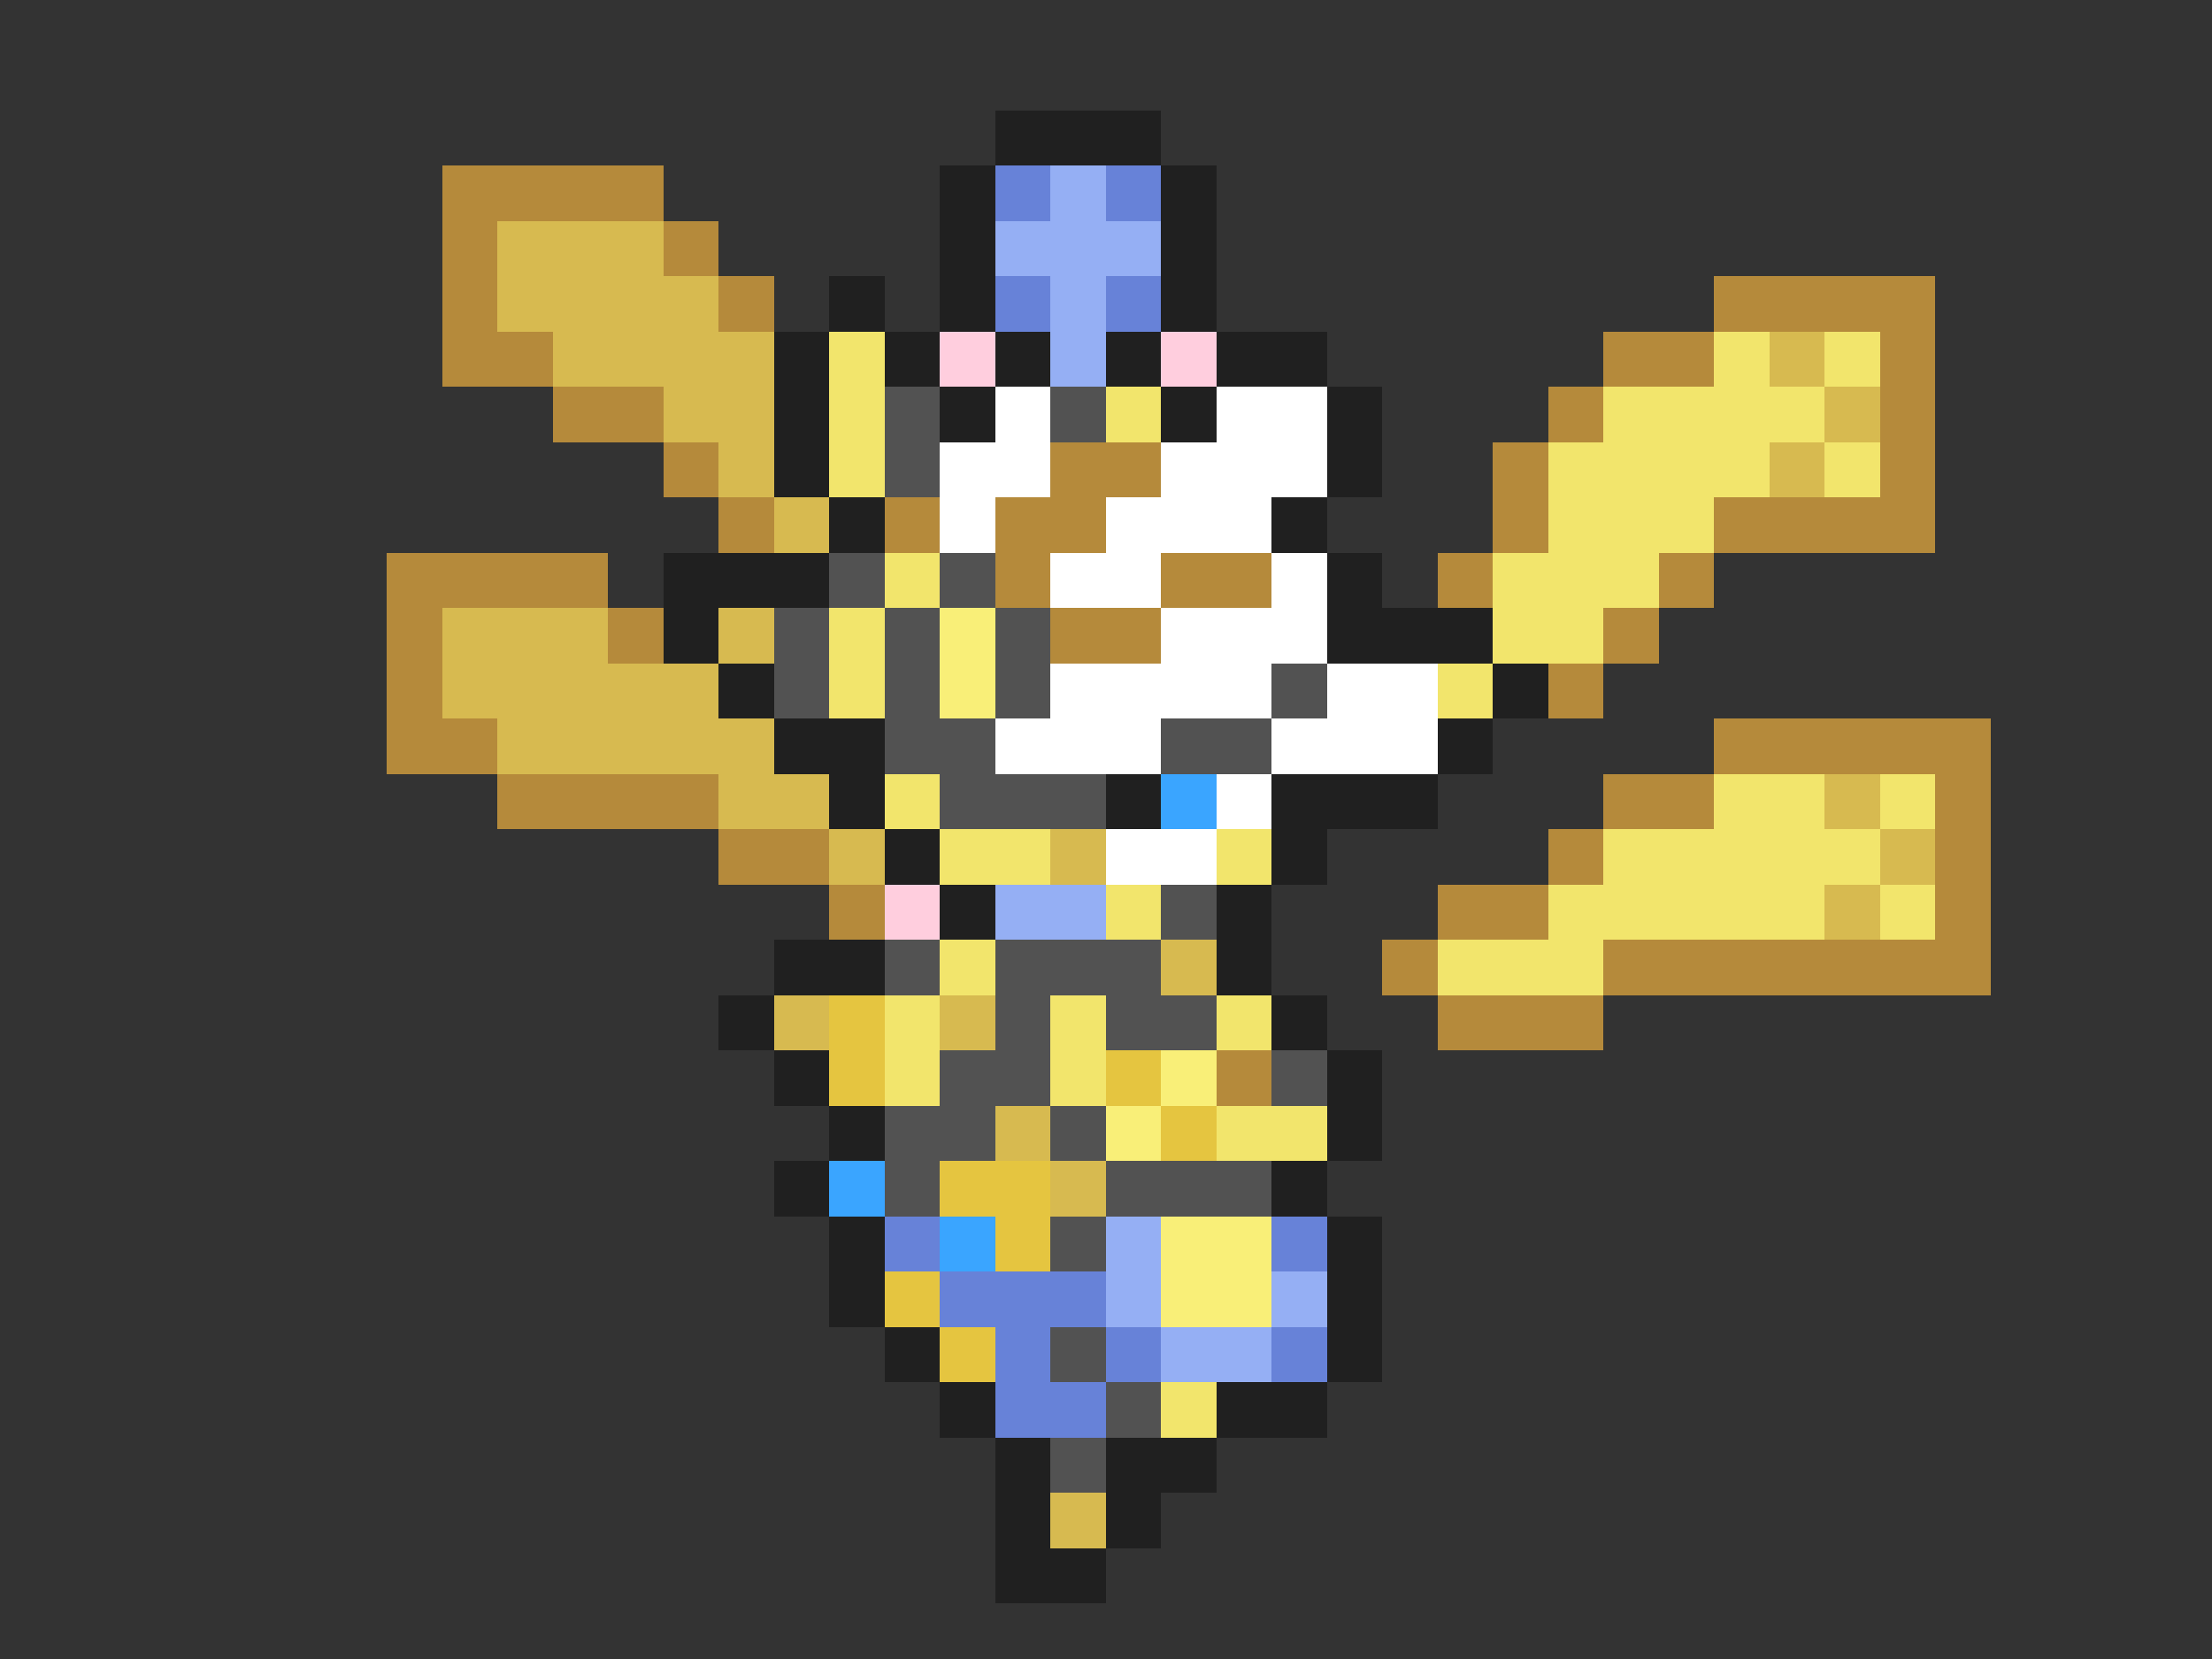 <svg xmlns="http://www.w3.org/2000/svg" viewBox="0 -0.5 40 30" shape-rendering="crispEdges">
<rect x="0" y="-0.5" width="40" height="30" fill="#333333" stroke="none"/>
<path stroke="#202020" d="M18 2h3M17 3h1M21 3h1M17 4h1M21 4h1M15 5h1M17 5h1M21 5h1M14 6h1M16 6h1M18 6h1M20 6h1M22 6h2M14 7h1M17 7h1M21 7h1M24 7h1M14 8h1M24 8h1M15 9h1M23 9h1M12 10h3M24 10h1M12 11h1M24 11h3M13 12h1M27 12h1M14 13h2M26 13h1M15 14h1M20 14h1M23 14h3M16 15h1M23 15h1M17 16h1M22 16h1M14 17h2M22 17h1M13 18h1M23 18h1M14 19h1M24 19h1M15 20h1M24 20h1M14 21h1M23 21h1M15 22h1M24 22h1M15 23h1M24 23h1M16 24h1M24 24h1M17 25h1M22 25h2M18 26h1M20 26h2M18 27h1M20 27h1M18 28h2" />
<path stroke="#b58a3b" d="M8 3h4M8 4h1M12 4h1M8 5h1M13 5h1M31 5h4M8 6h2M29 6h2M34 6h1M10 7h2M28 7h1M34 7h1M12 8h1M19 8h2M27 8h1M34 8h1M13 9h1M16 9h1M18 9h2M27 9h1M31 9h4M7 10h4M18 10h1M21 10h2M26 10h1M30 10h1M7 11h1M11 11h1M19 11h2M29 11h1M7 12h1M28 12h1M7 13h2M31 13h5M9 14h4M29 14h2M35 14h1M13 15h2M28 15h1M35 15h1M15 16h1M26 16h2M35 16h1M25 17h1M29 17h7M26 18h3M22 19h1" />
<path stroke="#6782d8" d="M18 3h1M20 3h1M18 5h1M20 5h1M16 22h1M23 22h1M17 23h3M18 24h1M20 24h1M23 24h1M18 25h2" />
<path stroke="#95aff4" d="M19 3h1M18 4h3M19 5h1M19 6h1M18 16h2M20 22h1M20 23h1M23 23h1M21 24h2" />
<path stroke="#d7ba50" d="M9 4h3M9 5h4M10 6h4M32 6h1M12 7h2M33 7h1M13 8h1M32 8h1M14 9h1M8 11h3M13 11h1M8 12h5M9 13h5M13 14h2M33 14h1M15 15h1M19 15h1M34 15h1M33 16h1M21 17h1M14 18h1M17 18h1M18 20h1M19 21h1M19 27h1" />
<path stroke="#f2e56c" d="M15 6h1M31 6h1M33 6h1M15 7h1M20 7h1M29 7h4M15 8h1M28 8h4M33 8h1M28 9h3M16 10h1M27 10h3M15 11h1M27 11h2M15 12h1M26 12h1M16 14h1M31 14h2M34 14h1M17 15h2M22 15h1M29 15h5M20 16h1M28 16h5M34 16h1M17 17h1M26 17h3M16 18h1M19 18h1M22 18h1M16 19h1M19 19h1M22 20h2M21 25h1" />
<path stroke="#ffcede" d="M17 6h1M21 6h1M16 16h1" />
<path stroke="#525252" d="M16 7h1M19 7h1M16 8h1M15 10h1M17 10h1M14 11h1M16 11h1M18 11h1M14 12h1M16 12h1M18 12h1M23 12h1M16 13h2M21 13h2M17 14h3M21 16h1M16 17h1M18 17h3M18 18h1M20 18h2M17 19h2M23 19h1M16 20h2M19 20h1M16 21h1M20 21h3M19 22h1M19 24h1M20 25h1M19 26h1" />
<path stroke="#ffffff" d="M18 7h1M22 7h2M17 8h2M21 8h3M17 9h1M20 9h3M19 10h2M23 10h1M21 11h3M19 12h4M24 12h2M18 13h3M23 13h3M22 14h1M20 15h2" />
<path stroke="#f9ef78" d="M17 11h1M17 12h1M21 19h1M20 20h1M21 22h2M21 23h2" />
<path stroke="#3aa5ff" d="M21 14h1M15 21h1M17 22h1" />
<path stroke="#e5c540" d="M15 18h1M15 19h1M20 19h1M21 20h1M17 21h2M18 22h1M16 23h1M17 24h1" />
</svg>